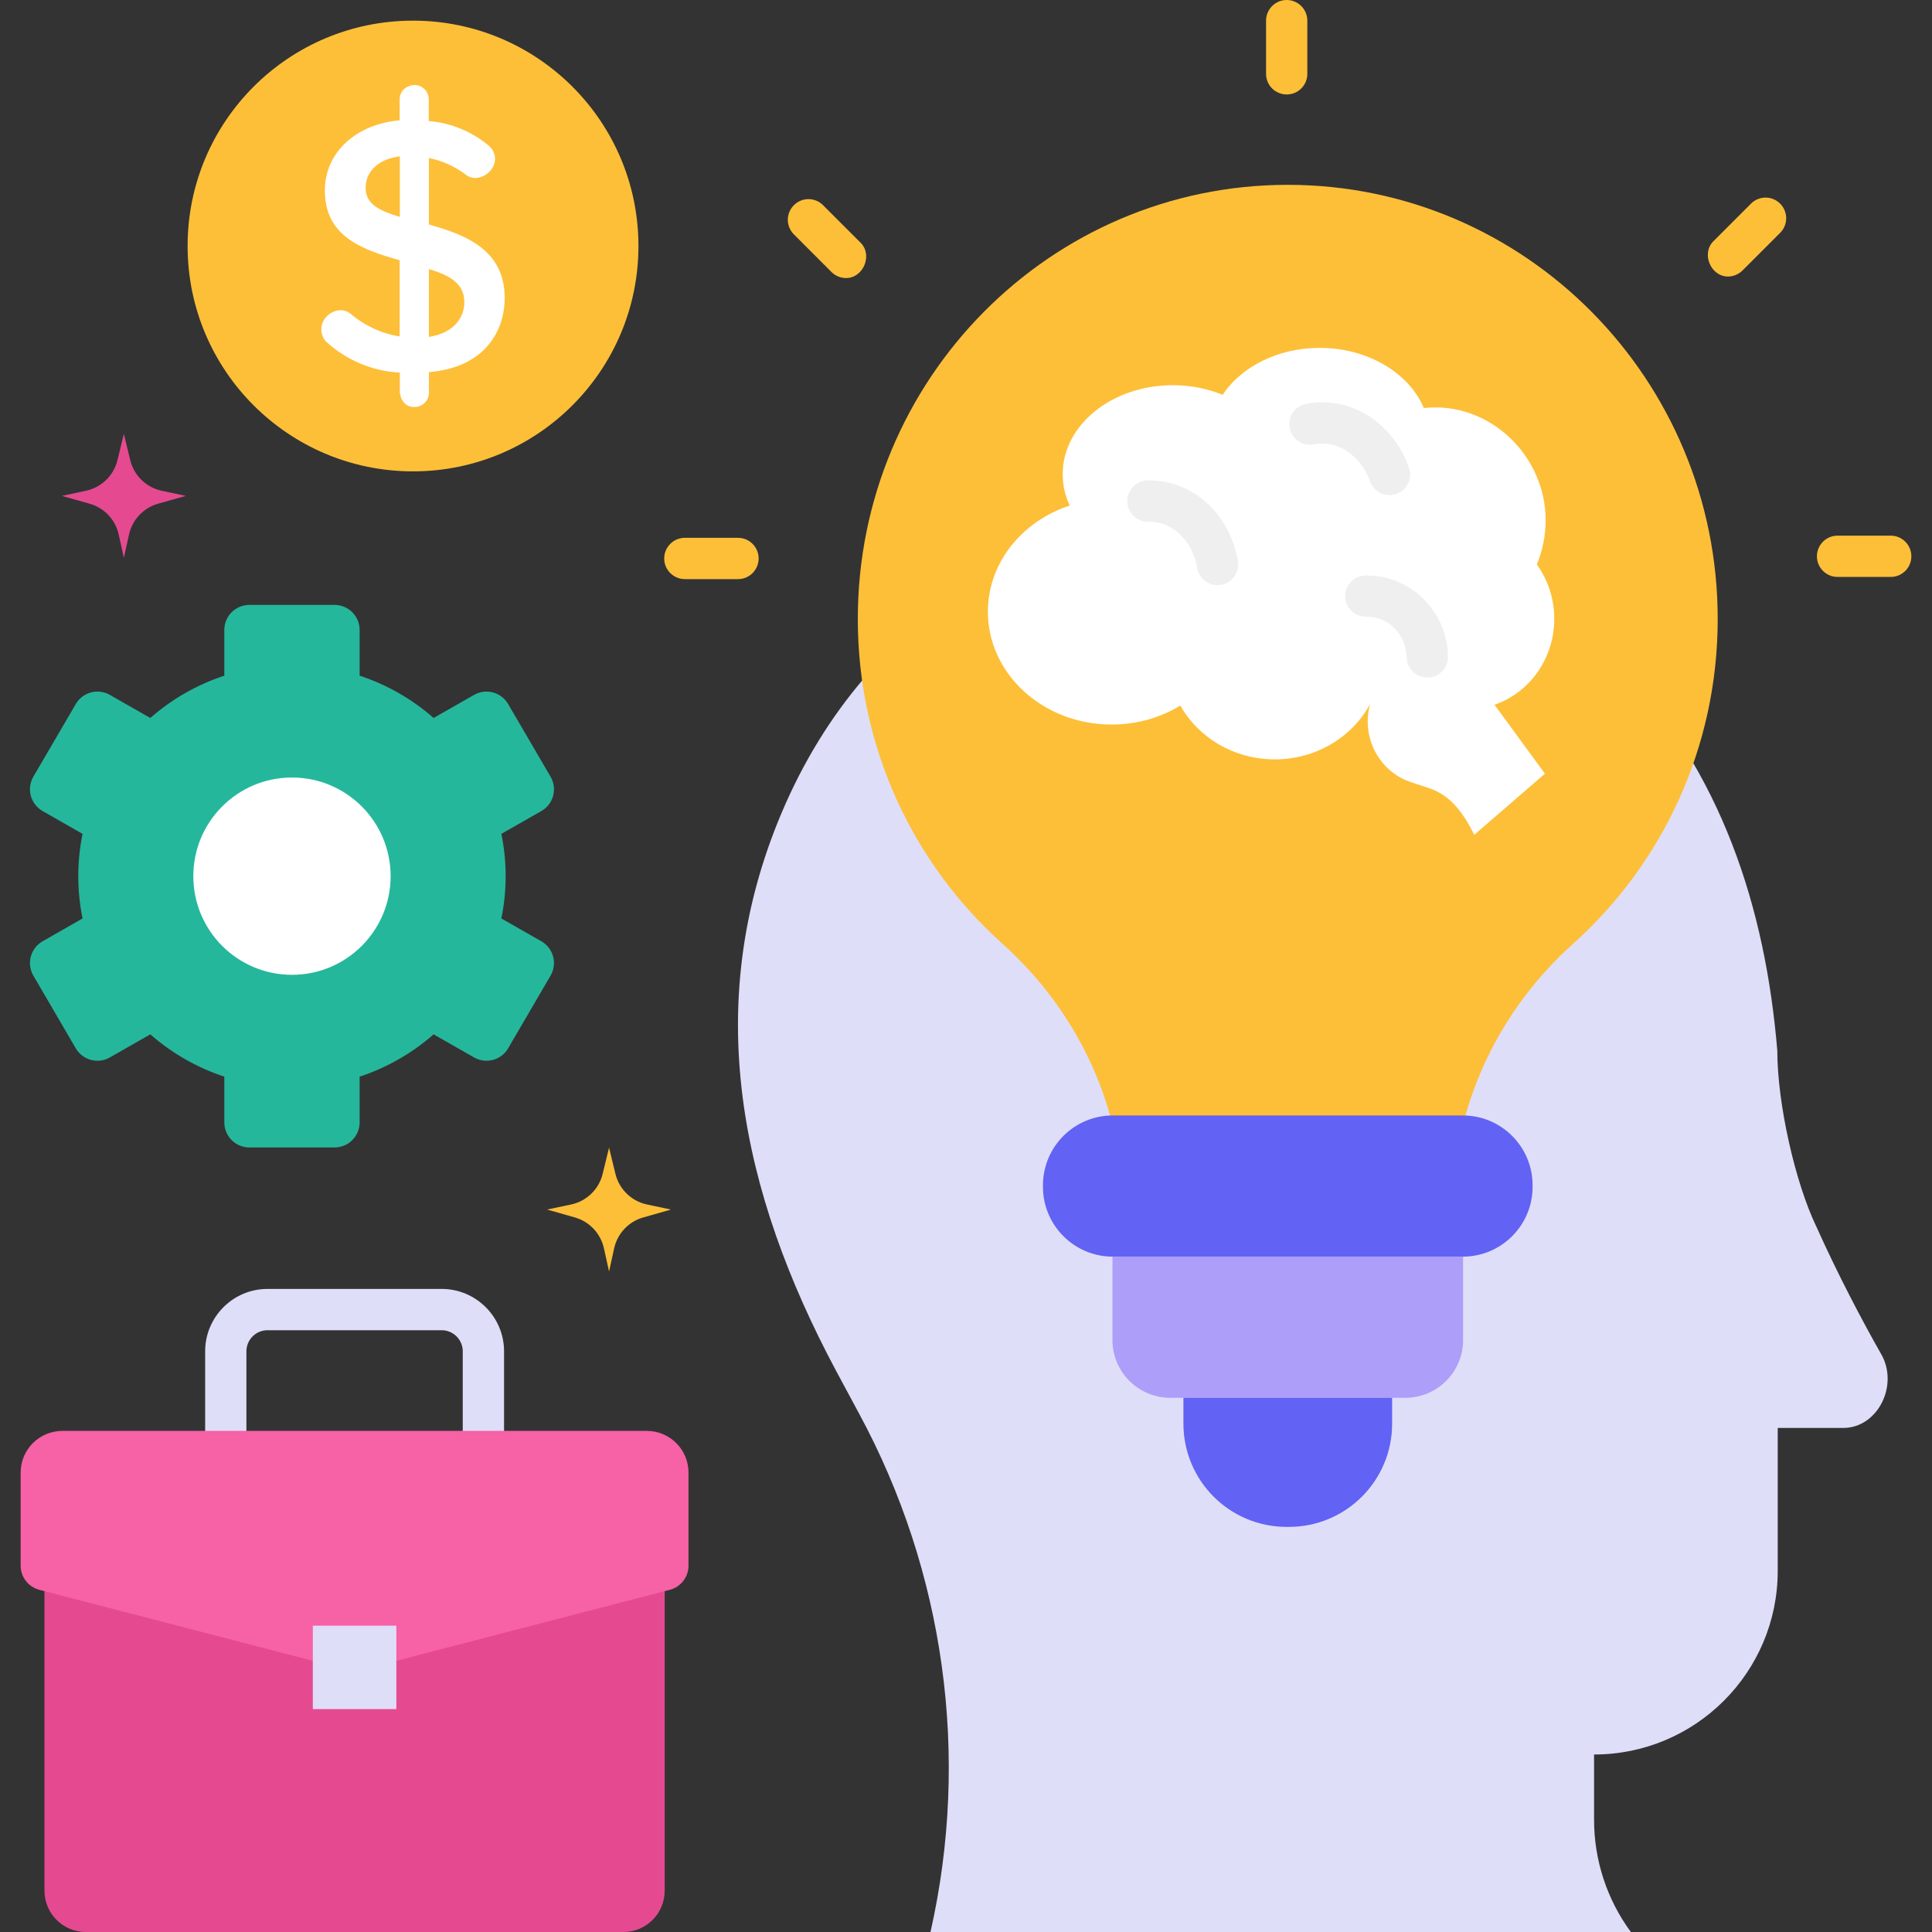 <svg width="48" height="48" viewBox="0 0 48 48" fill="none" xmlns="http://www.w3.org/2000/svg">
<rect x="0" y="0" width="48" height="48" fill="#333333" stroke="none"/>
<g clip-path="url(#clip0_444_169)">
<path d="M46.726 33.623C46.261 32.804 45.66 31.662 45.127 30.476C44.594 29.366 44.157 27.405 44.157 26.111C43.861 22.528 42.756 19.165 40.239 16.52C37.764 13.919 34.276 12.769 30.674 12.748C26.158 12.721 21.586 15.063 19.415 20.204C17.394 24.99 18.418 29.644 20.765 34.044C20.953 34.397 21.145 34.753 21.339 35.111C23.472 39.051 24.105 43.63 23.118 48H40.518C39.924 47.192 39.604 46.215 39.604 45.212V43.59C42.124 43.59 44.167 41.547 44.167 39.028V35.477H45.795C46.658 35.477 47.191 34.399 46.726 33.623Z" fill="#DFDEF9"/>
<path d="M42.676 15.379C42.676 9.422 37.894 4.592 31.994 4.592C26.095 4.592 21.312 9.422 21.312 15.379C21.312 18.589 22.701 21.47 24.903 23.445C26.77 25.12 27.901 27.496 27.901 30.042V30.824H36.088V30.042C36.088 27.496 37.219 25.12 39.086 23.445C41.288 21.47 42.676 18.589 42.676 15.379Z" fill="#FDBF38"/>
<path d="M31.968 2.347C31.684 2.347 31.455 2.118 31.455 1.835V0.513C31.455 0.23 31.684 0 31.968 0C32.251 0 32.48 0.23 32.48 0.513V1.835C32.48 2.118 32.251 2.347 31.968 2.347Z" fill="#FDBF38"/>
<path d="M21.02 6.908C20.889 6.908 20.758 6.858 20.657 6.757L19.724 5.823C19.523 5.622 19.523 5.298 19.724 5.098C19.924 4.897 20.249 4.897 20.449 5.098L21.383 6.032C21.687 6.337 21.451 6.908 21.02 6.908Z" fill="#FDBF38"/>
<path d="M18.335 14.388H17.015C16.732 14.388 16.502 14.158 16.502 13.875C16.502 13.592 16.732 13.362 17.015 13.362H18.335C18.619 13.362 18.848 13.592 18.848 13.875C18.848 14.158 18.619 14.388 18.335 14.388Z" fill="#FDBF38"/>
<path d="M46.974 14.334H45.654C45.37 14.334 45.141 14.104 45.141 13.821C45.141 13.538 45.37 13.308 45.654 13.308H46.974C47.258 13.308 47.487 13.538 47.487 13.821C47.487 14.104 47.258 14.334 46.974 14.334Z" fill="#FDBF38"/>
<path d="M42.931 6.87C42.5 6.87 42.264 6.299 42.568 5.994L43.502 5.06C43.702 4.859 44.027 4.859 44.227 5.059C44.427 5.26 44.428 5.584 44.227 5.785L43.293 6.719C43.193 6.819 43.062 6.87 42.931 6.87Z" fill="#FDBF38"/>
<path d="M36.342 27.713H27.647C26.689 27.713 25.912 28.49 25.912 29.448V29.486C25.912 30.444 26.689 31.221 27.647 31.221H36.342C37.3 31.221 38.077 30.444 38.077 29.486V29.448C38.077 28.49 37.3 27.713 36.342 27.713Z" fill="#6262F4"/>
<path d="M36.35 31.221H27.639V33.293C27.639 34.086 28.282 34.728 29.075 34.728H34.914C35.707 34.728 36.35 34.086 36.35 33.293V31.221Z" fill="#AC9EF9"/>
<path d="M32.023 37.935H31.966C30.55 37.935 29.402 36.788 29.402 35.371V34.728H34.587V35.371C34.587 36.788 33.439 37.935 32.023 37.935Z" fill="#6262F4"/>
<path d="M38.615 15.374C38.615 14.867 38.454 14.4 38.182 14.024C38.323 13.686 38.401 13.315 38.401 12.924C38.401 11.315 36.998 9.962 35.375 10.137C35.007 9.268 33.987 8.643 32.787 8.643C31.743 8.643 30.837 9.115 30.375 9.809C30.003 9.657 29.584 9.57 29.138 9.57C27.627 9.57 26.402 10.56 26.402 11.781C26.402 12.055 26.464 12.318 26.577 12.56C25.392 12.949 24.544 13.983 24.544 15.198C24.544 16.746 25.92 18.001 27.618 18.001C28.25 18.001 28.837 17.827 29.325 17.529C29.773 18.325 30.655 18.866 31.672 18.866C32.705 18.866 33.599 18.307 34.04 17.491C33.813 18.311 34.26 19.168 35.051 19.431L35.519 19.587C36.067 19.769 36.383 20.25 36.627 20.741L38.383 19.222L37.13 17.509C37.992 17.216 38.615 16.371 38.615 15.374Z" fill="white"/>
<path d="M35.461 16.834C35.183 16.834 34.954 16.612 34.948 16.333L34.948 16.319C34.935 15.759 34.485 15.309 33.943 15.323C33.662 15.327 33.426 15.105 33.42 14.821C33.414 14.538 33.639 14.304 33.922 14.298C35.027 14.276 35.948 15.171 35.974 16.296L35.974 16.31C35.98 16.593 35.755 16.828 35.472 16.834C35.468 16.834 35.465 16.834 35.461 16.834Z" fill="#EFEFEF"/>
<path d="M30.249 14.537C30.004 14.537 29.787 14.36 29.744 14.11C29.629 13.431 29.121 12.948 28.532 12.961C28.247 12.97 28.014 12.744 28.008 12.461C28.001 12.178 28.225 11.943 28.508 11.936C29.612 11.911 30.554 12.752 30.756 13.938C30.803 14.217 30.615 14.482 30.336 14.529C30.307 14.534 30.278 14.537 30.249 14.537Z" fill="#EFEFEF"/>
<path d="M34.522 12.301C34.311 12.301 34.114 12.17 34.039 11.96C33.808 11.312 33.221 10.924 32.646 11.04C32.368 11.096 32.098 10.916 32.042 10.638C31.986 10.361 32.166 10.09 32.444 10.035C33.524 9.818 34.601 10.483 35.005 11.616C35.1 11.883 34.961 12.176 34.694 12.271C34.637 12.291 34.579 12.301 34.522 12.301Z" fill="#EFEFEF"/>
<path d="M12.01 36.478C11.726 36.478 11.497 36.248 11.497 35.965V33.573C11.497 33.284 11.262 33.049 10.973 33.049H6.646C6.357 33.049 6.122 33.284 6.122 33.573V35.965C6.122 36.248 5.893 36.478 5.609 36.478C5.326 36.478 5.097 36.248 5.097 35.965V33.573C5.097 32.718 5.792 32.023 6.646 32.023H10.973C11.827 32.023 12.523 32.718 12.523 33.573V35.965C12.523 36.248 12.293 36.478 12.01 36.478Z" fill="#DFDEF9"/>
<path d="M16.514 36.747H1.105V46.974C1.105 47.541 1.565 48 2.131 48H15.488C16.054 48 16.514 47.541 16.514 46.974V36.747Z" fill="#E54A91"/>
<path d="M16.069 35.55H1.55C0.977 35.55 0.513 36.014 0.513 36.587V38.897C0.513 39.181 0.704 39.428 0.979 39.499L8.809 41.532L16.64 39.499C16.915 39.428 17.106 39.181 17.106 38.897V36.587C17.106 36.014 16.642 35.55 16.069 35.55Z" fill="#F761A6"/>
<path d="M7.772 40.389H9.847V42.462H7.772V40.389Z" fill="#DFDEF9"/>
<path d="M13.45 23.386L12.456 22.819C12.526 22.48 12.563 22.128 12.563 21.768C12.563 21.408 12.526 21.057 12.456 20.717L13.45 20.15C13.75 19.979 13.853 19.595 13.678 19.296L12.624 17.491C12.452 17.196 12.075 17.095 11.778 17.264L10.773 17.838C10.244 17.374 9.621 17.013 8.935 16.787V15.651C8.935 15.307 8.656 15.029 8.313 15.029H6.195C5.851 15.029 5.573 15.307 5.573 15.651V16.787C4.887 17.013 4.263 17.374 3.734 17.838L2.729 17.264C2.433 17.095 2.055 17.196 1.883 17.491L0.829 19.296C0.655 19.595 0.758 19.978 1.058 20.15L2.051 20.717C1.982 21.057 1.945 21.408 1.945 21.768C1.945 22.128 1.982 22.479 2.051 22.819L1.058 23.386C0.758 23.558 0.655 23.941 0.829 24.24L1.883 26.046C2.055 26.34 2.433 26.442 2.729 26.272L3.734 25.698C4.263 26.162 4.887 26.523 5.573 26.749V27.885C5.573 28.229 5.851 28.508 6.195 28.508H8.313C8.656 28.508 8.935 28.229 8.935 27.885V26.749C9.621 26.523 10.244 26.162 10.773 25.698L11.778 26.272C12.075 26.442 12.453 26.34 12.624 26.046L13.678 24.24C13.853 23.941 13.75 23.558 13.45 23.386Z" fill="#25B79B"/>
<path d="M7.254 24.219C8.608 24.219 9.705 23.122 9.705 21.768C9.705 20.415 8.608 19.317 7.254 19.317C5.9 19.317 4.803 20.415 4.803 21.768C4.803 23.122 5.9 24.219 7.254 24.219Z" fill="white"/>
<path d="M10.261 11.711C13.354 11.711 15.862 9.204 15.862 6.112C15.862 3.02 13.354 0.513 10.261 0.513C7.168 0.513 4.661 3.02 4.661 6.112C4.661 9.204 7.168 11.711 10.261 11.711Z" fill="#FDBF38"/>
<path d="M10.657 5.579V3.926C10.995 3.994 11.316 4.141 11.593 4.355C11.875 4.552 12.295 4.281 12.299 3.954C12.299 3.839 12.255 3.73 12.172 3.645C11.748 3.276 11.209 3.051 10.652 3.008V2.468C10.652 2.272 10.495 2.113 10.309 2.113C10.103 2.113 9.932 2.251 9.929 2.468V2.989C8.833 3.086 8.071 3.797 8.071 4.731C8.071 5.848 8.946 6.193 9.929 6.465V8.359C9.48 8.287 9.06 8.093 8.711 7.796C8.42 7.561 7.979 7.828 7.983 8.185C7.982 8.3 8.026 8.409 8.108 8.493C8.612 8.953 9.258 9.223 9.934 9.257V9.755C9.957 9.955 10.087 10.123 10.305 10.111C10.499 10.111 10.657 9.952 10.657 9.755V9.245C12.043 9.133 12.539 8.223 12.539 7.403C12.539 6.212 11.575 5.833 10.657 5.579ZM11.536 7.512C11.536 7.865 11.304 8.269 10.657 8.37V6.685C11.191 6.846 11.54 7.054 11.536 7.512ZM9.934 3.886V5.389C9.448 5.241 9.084 5.083 9.084 4.671C9.084 4.249 9.416 3.945 9.934 3.886Z" fill="white"/>
<path d="M2.134 12.193L1.538 12.32L2.228 12.515C2.591 12.618 2.868 12.912 2.949 13.28L3.077 13.858L3.205 13.28C3.286 12.912 3.563 12.618 3.926 12.515L4.615 12.32L4.019 12.193C3.634 12.112 3.329 11.816 3.236 11.433L3.077 10.781L2.918 11.433C2.825 11.816 2.52 12.111 2.134 12.193Z" fill="#E54A91"/>
<path d="M14.189 29.925L13.593 30.051L14.282 30.247C14.645 30.35 14.922 30.644 15.004 31.012L15.132 31.59L15.259 31.012C15.341 30.644 15.618 30.35 15.981 30.247L16.67 30.051L16.074 29.925C15.688 29.843 15.384 29.547 15.29 29.164L15.132 28.513L14.973 29.164C14.88 29.547 14.575 29.843 14.189 29.925Z" fill="#FDBF38"/>
</g>
<defs>
<clipPath id="clip0_444_169">
<rect width="48" height="48" fill="white"/>
</clipPath>
</defs>
</svg>
